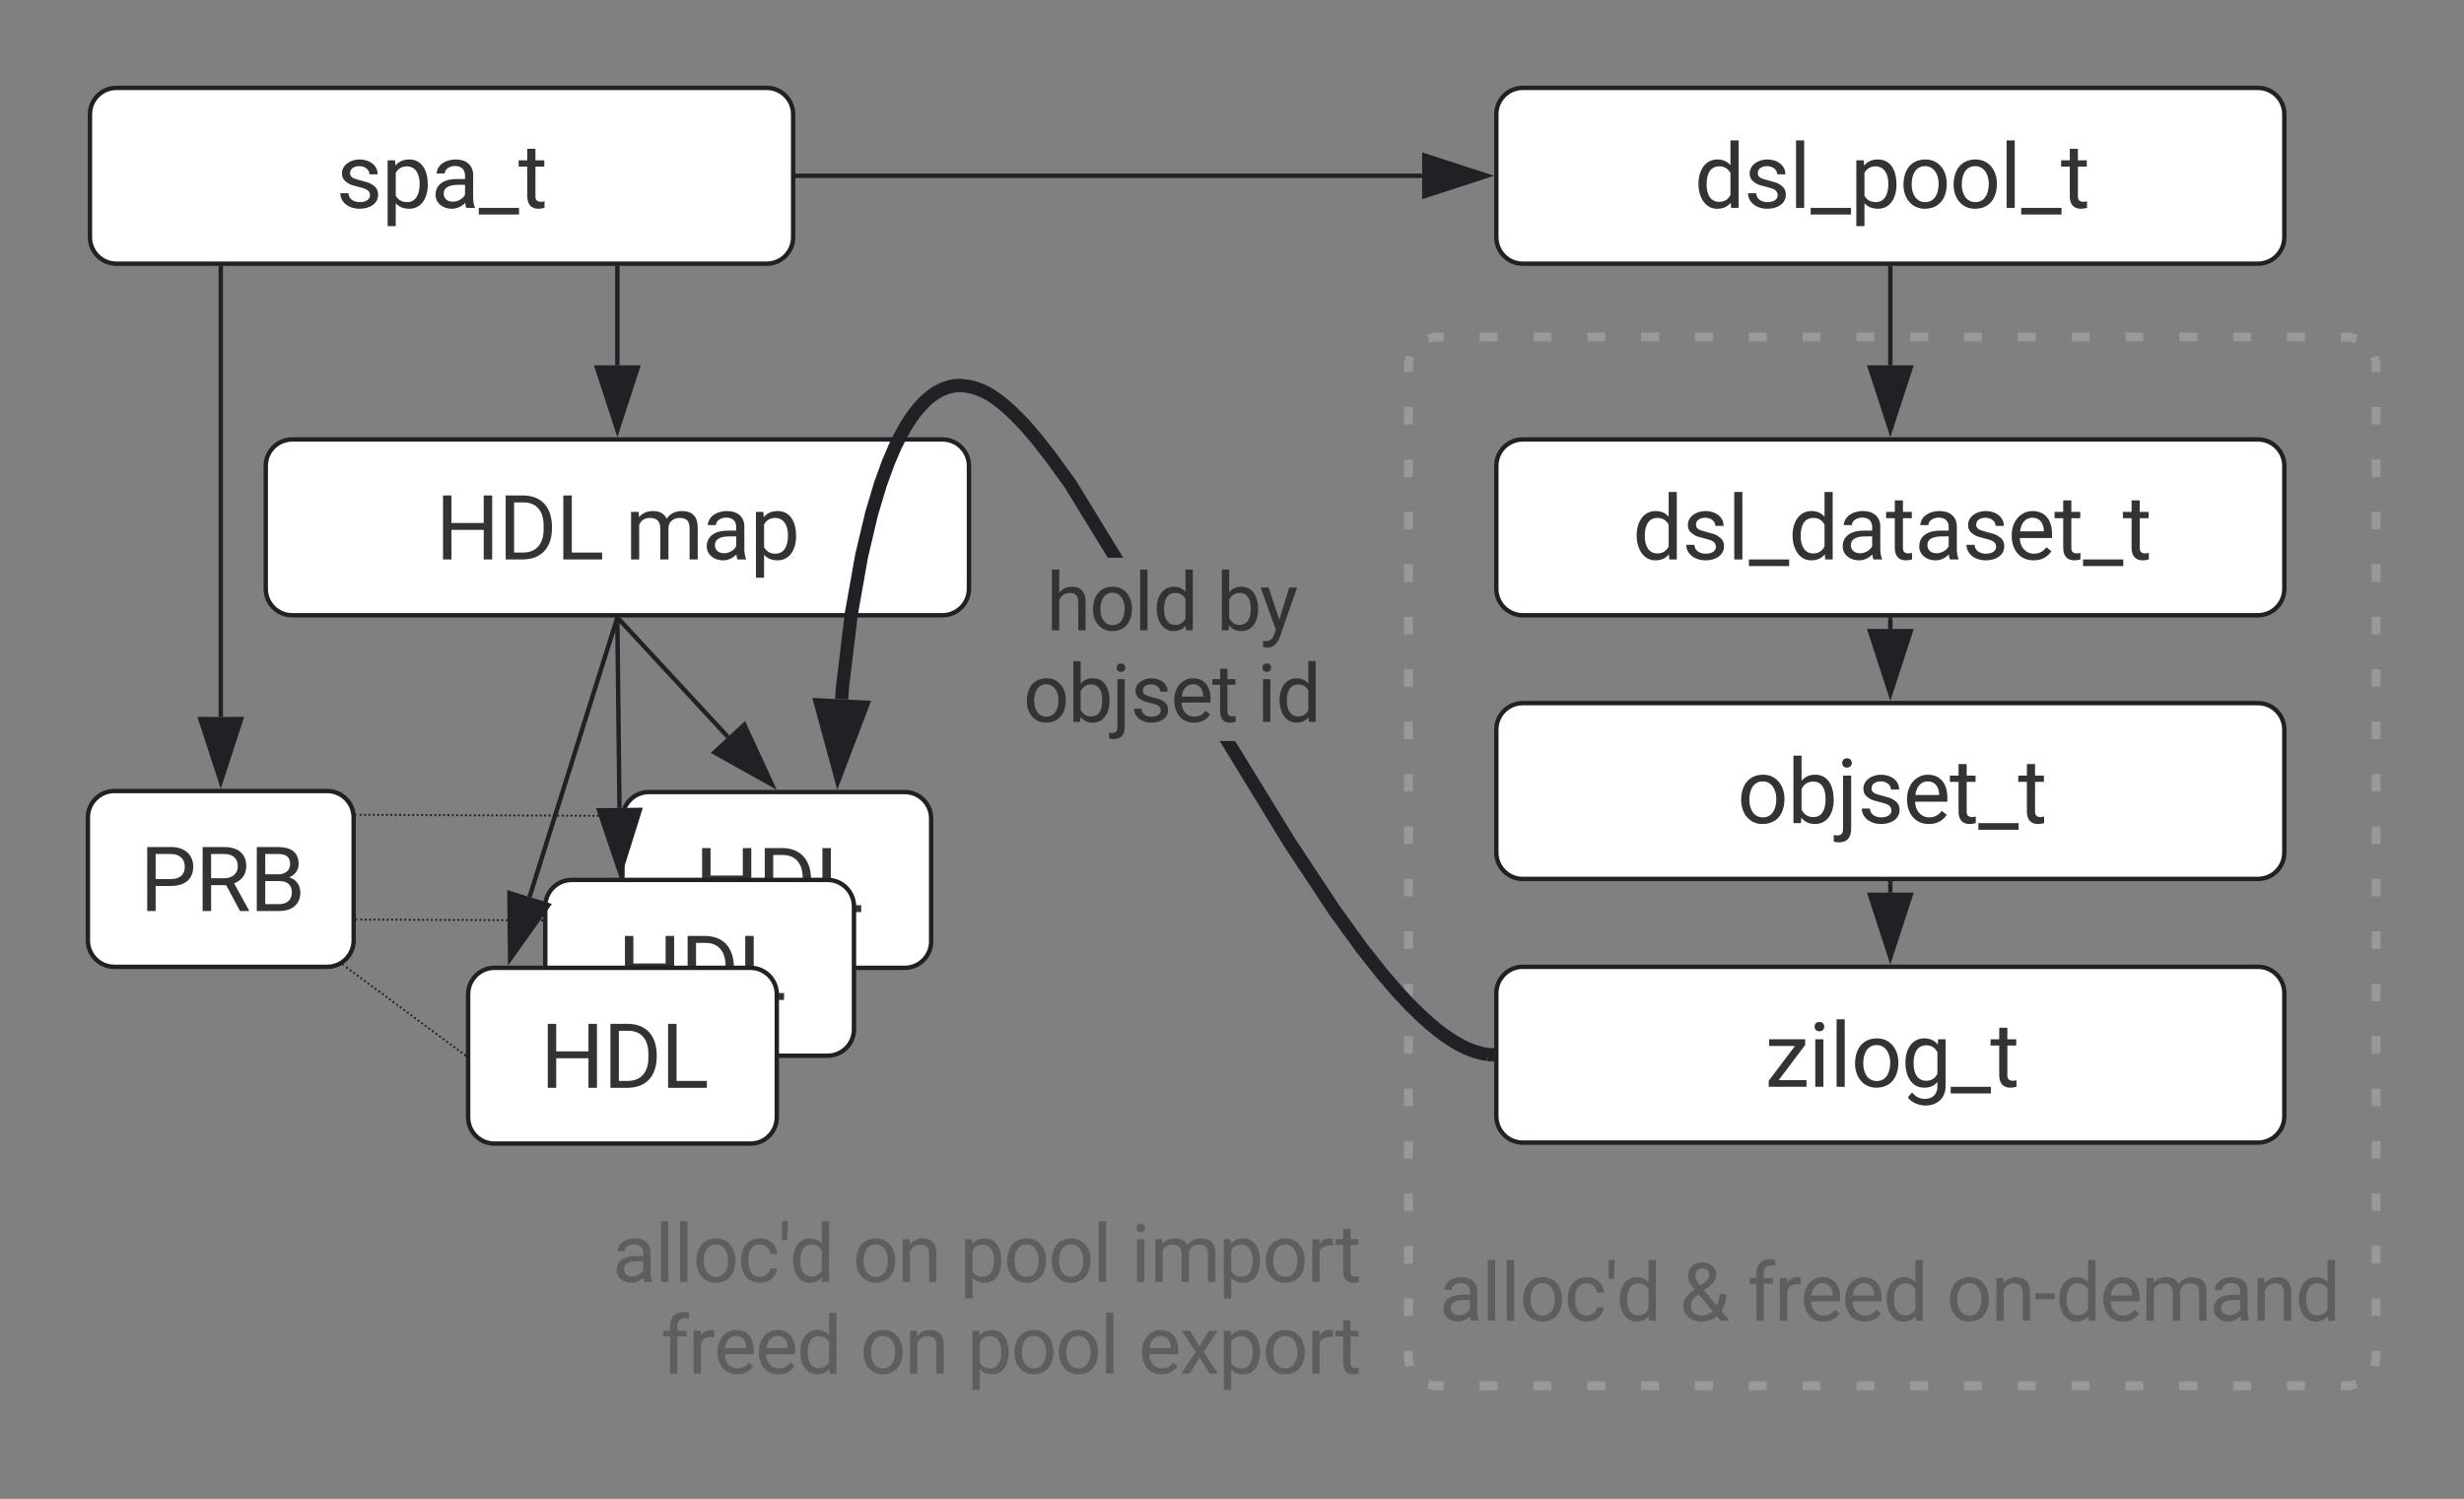 <svg xmlns="http://www.w3.org/2000/svg" xmlns:xlink="http://www.w3.org/1999/xlink" xmlns:lucid="lucid" width="560.65" height="341.07"><rect width="100%" height="100%" fill="#808080" stroke="none"/><g transform="translate(-379.531 -180)" lucid:page-tab-id="UgkFtBwGayzR"><path d="M700 262.67c0-3.3 2.7-6 6-6h208.18c3.32 0 6 2.7 6 6v226.7c0 3.3-2.68 6-6 6H706c-3.3 0-6-2.7-6-6z" fill-opacity="0"/><path d="M704.5 257.08l1.5-.4h2.04m8.17 0h4.1m8.15 0h4.08m8.17 0h4.08m8.16 0h4.1m8.15 0h4.07m8.17 0h4.08m8.16 0h4.08m8.17 0H806m8.17 0h4.1m8.15 0h4.08m8.17 0h4.08m8.16 0h4.1m8.16 0h4.08m8.16 0h4.1m8.15 0h4.08m8.17 0h4.08m8.16 0h2.04l1.5.4m4.1 4.1l.4 1.5v1.98m0 7.96v3.97m0 7.95v3.97m0 7.96v3.97m0 7.96v4m0 7.94v3.98m0 7.95v3.98m0 7.95v3.98m0 7.95v3.98m0 7.96v3.98m0 7.95v3.97m0 7.95v3.98m0 7.95v3.98m0 7.95v3.98m0 7.96v3.97m0 7.95v3.97m0 7.96v3.97m0 7.96v3.98m0 7.96v3.98m0 7.95v2l-.4 1.5m-4.1 4.08l-1.5.4h-2.04m-8.16 0h-4.08m-8.17 0h-4.08m-8.16 0h-4.1m-8.16 0h-4.08m-8.17 0h-4.1m-8.15 0h-4.08m-8.17 0h-4.08m-8.16 0h-4.1m-8.15 0h-4.07m-8.17 0h-4.08m-8.16 0h-4.08m-8.17 0h-4.08m-8.17 0h-4.1m-8.15 0h-4.08m-8.17 0h-4.08m-8.16 0h-4.1m-8.16 0H706l-1.5-.4m-4.1-4.1l-.4-1.5v-1.98m0-7.95v-3.98m0-7.96v-3.97m0-7.95v-3.97m0-7.96v-3.97m0-7.96v-3.98m0-7.96v-3.98m0-7.95v-3.98m0-7.95v-3.98m0-7.95V380m0-7.96v-3.98m0-7.95v-3.97m0-7.95v-3.98m0-7.95v-3.98m0-7.95v-3.98m0-7.95v-4m0-7.95v-3.97m0-7.96v-3.97m0-7.96v-3.98m0-7.96v-2l.4-1.5" stroke="#999" stroke-width="2" fill="none"/><path d="M400 206c0-3.3 2.7-6 6-6h148c3.3 0 6 2.7 6 6v28c0 3.3-2.7 6-6 6H406c-3.3 0-6-2.7-6-6z" stroke="#202124" fill="#fff"/><use xlink:href="#a" transform="matrix(1,0,0,1,405,205) translate(51.016 22.305)"/><path d="M440 286c0-3.3 2.7-6 6-6h148c3.3 0 6 2.7 6 6v28c0 3.3-2.7 6-6 6H446c-3.3 0-6-2.7-6-6z" stroke="#202124" fill="#fff"/><use xlink:href="#b" transform="matrix(1,0,0,1,445,285) translate(33.643 22.305)"/><use xlink:href="#c" transform="matrix(1,0,0,1,445,285) translate(76.729 22.305)"/><path d="M399.53 366c0-3.3 2.7-6 6-6H454c3.3 0 6 2.7 6 6v28c0 3.3-2.7 6-6 6h-48.47c-3.3 0-6-2.7-6-6z" stroke="#202124" fill="#fff"/><use xlink:href="#d" transform="matrix(1,0,0,1,404.531,365) translate(6.809 22.305)"/><path d="M720 206c0-3.3 2.7-6 6-6h167.3c3.32 0 6 2.7 6 6v28c0 3.3-2.68 6-6 6H726c-3.3 0-6-2.7-6-6z" stroke="#202124" fill="#fff"/><use xlink:href="#e" transform="matrix(1,0,0,1,725,205) translate(40.044 22.305)"/><path d="M720 286c0-3.3 2.7-6 6-6h167.3c3.32 0 6 2.7 6 6v28c0 3.3-2.68 6-6 6H726c-3.3 0-6-2.7-6-6z" stroke="#202124" fill="#fff"/><use xlink:href="#f" transform="matrix(1,0,0,1,725,285) translate(25.981 22.305)"/><path d="M720 346c0-3.3 2.7-6 6-6h167.3c3.32 0 6 2.7 6 6v28c0 3.3-2.68 6-6 6H726c-3.3 0-6-2.7-6-6z" stroke="#202124" fill="#fff"/><use xlink:href="#g" transform="matrix(1,0,0,1,725,345) translate(49.8 22.305)"/><path d="M720 406c0-3.3 2.7-6 6-6h167.3c3.32 0 6 2.7 6 6v28c0 3.3-2.68 6-6 6H726c-3.3 0-6-2.7-6-6z" stroke="#202124" fill="#fff"/><use xlink:href="#h" transform="matrix(1,0,0,1,725,405) translate(56.099 22.305)"/><path d="M521.16 366.23c0-3.3 2.7-6 6-6h58.24c3.3 0 6 2.7 6 6v28c0 3.32-2.7 6-6 6h-58.24c-3.3 0-6-2.68-6-6z" stroke="#202124" fill="#fff"/><use xlink:href="#i" transform="matrix(1,0,0,1,526.163,365.233) translate(11.433 22.305)"/><path d="M503.6 386.23c0-3.3 2.7-6 6-6h58.24c3.3 0 6 2.7 6 6v28c0 3.32-2.7 6-6 6H509.6c-3.3 0-6-2.68-6-6z" stroke="#202124" fill="#fff"/><use xlink:href="#i" transform="matrix(1,0,0,1,508.604,385.233) translate(11.433 22.305)"/><path d="M486.05 406.23c0-3.3 2.68-6 6-6h58.23c3.3 0 6 2.7 6 6v28c0 3.32-2.7 6-6 6h-58.23c-3.32 0-6-2.68-6-6z" stroke="#202124" fill="#fff"/><use xlink:href="#i" transform="matrix(1,0,0,1,491.045,405.233) translate(11.433 22.305)"/><path d="M702 459.04H919.7v27.6H702z" stroke="#000" stroke-opacity="0" fill="#fff" fill-opacity="0"/><use xlink:href="#j" transform="matrix(1,0,0,1,706.986,464.044) translate(0 16.493)"/><use xlink:href="#k" transform="matrix(1,0,0,1,706.986,464.044) translate(54.661 16.493)"/><use xlink:href="#l" transform="matrix(1,0,0,1,706.986,464.044) translate(70.113 16.493)"/><use xlink:href="#m" transform="matrix(1,0,0,1,706.986,464.044) translate(115.399 16.493)"/><path d="M561 220h142.12" stroke="#202124" fill="none"/><path d="M561 220.5h-.5v-1h.5z" fill="#202124"/><path d="M717.88 220l-14.26 4.64v-9.28z" stroke="#202124" fill="#202124"/><path d="M520 241v22.12" stroke="#202124" fill="none"/><path d="M520.5 241h-1v-.5h1z" fill="#202124"/><path d="M520 277.88l-4.64-14.26h9.28z" stroke="#202124" fill="#202124"/><path d="M429.77 241v102.12" stroke="#202124" fill="none"/><path d="M430.27 241h-1v-.5h1z" fill="#202124"/><path d="M429.77 357.88l-4.64-14.26h9.27z" stroke="#202124" fill="#202124"/><path d="M520.34 320.87l24.82 26.83" stroke="#202124" fill="none"/><path d="M520.72 320.54l-.74.68-.66-.72h1.36z" fill="#202124"/><path d="M555.18 358.54l-13.1-7.32 6.82-6.3z" stroke="#202124" fill="#202124"/><path d="M520 321l.48 42.85" stroke="#202124" fill="none"/><path d="M520.5 321l-1 .02v-.52h1z" fill="#202124"/><path d="M520.64 378.6l-4.8-14.2 9.28-.1z" stroke="#202124" fill="#202124"/><path d="M519.85 320.98l-19.83 63.12" stroke="#202124" fill="none"/><path d="M520.32 321.14l-.95-.3.1-.34h1.05z" fill="#202124"/><path d="M495.6 398.2l-.16-15 8.85 2.77z" stroke="#202124" fill="#202124"/><path d="M520.8 365.66c0 .14-.1.25-.25.25-.14 0-.25-.1-.25-.24 0-.14.1-.25.25-.25.14 0 .25.12.25.26zm-1 0c0 .13-.1.24-.25.24-.14 0-.25-.1-.25-.25 0-.13.1-.25.25-.25.14 0 .25.12.25.25zm-1 0c0 .13-.1.24-.25.24-.14 0-.25-.1-.25-.25 0-.14.1-.25.25-.25.14 0 .25.1.25.25zm-1-.02c0 .14-.1.25-.25.25-.14 0-.25-.12-.25-.26 0-.13.1-.25.25-.25.14 0 .25.1.25.24zm-1 0c0 .14-.1.25-.25.25-.13 0-.25-.12-.25-.26s.12-.25.25-.25c.14 0 .25.1.25.24zm-1 0c0 .13-.1.25-.25.25-.13 0-.25-.13-.25-.26 0-.14.12-.25.25-.25.14 0 .25.1.25.24zm-1 0c0 .13-.1.24-.24.24-.14 0-.25-.1-.25-.25 0-.14.12-.25.26-.25.13 0 .25.1.25.25zm-1 0c0 .13-.1.24-.24.24-.14 0-.25-.1-.25-.25 0-.14.12-.25.26-.25.13 0 .25.1.25.25zm-1-.02c0 .14-.1.25-.24.25-.14 0-.25-.1-.25-.25 0-.13.12-.25.26-.25s.25.12.25.25zm-1 0c0 .14-.1.25-.24.25-.14 0-.25-.1-.25-.25 0-.14.12-.25.26-.25s.25.1.25.25zm-1 0c0 .13-.1.25-.24.25-.14 0-.25-.12-.25-.25 0-.14.12-.25.26-.25s.25.1.25.25zm-1 0c0 .13-.1.24-.24.24-.14 0-.25-.1-.25-.25 0-.13.12-.24.26-.24s.25.1.25.25zm-1 0c0 .13-.1.24-.24.24-.14 0-.25-.1-.25-.25 0-.13.12-.24.26-.24s.25.1.25.25zm-1-.02c0 .14-.1.25-.24.25-.14 0-.25-.1-.25-.25 0-.14.12-.25.26-.25s.25.1.25.25zm-1 0c0 .14-.1.25-.24.25-.13 0-.25-.1-.25-.25 0-.14.13-.25.26-.25.14 0 .25.1.25.25zm-1 0c0 .13-.1.24-.24.24-.13 0-.25-.1-.25-.25 0-.14.13-.26.26-.26.14 0 .25.12.25.25zm-.98 0c0 .13-.12.24-.25.24-.14 0-.25-.1-.25-.25s.1-.26.25-.26c.13 0 .25.1.25.25zm-1 0c0 .12-.12.24-.25.24-.14 0-.25-.12-.25-.25 0-.15.1-.26.25-.26.13 0 .25.1.25.25zm-1-.02c0 .14-.1.25-.25.25-.14 0-.25-.1-.25-.25 0-.14.1-.25.25-.25.14 0 .25.1.25.25zm-1 0c0 .14-.1.25-.25.25-.14 0-.25-.1-.25-.25 0-.14.1-.25.25-.25.14 0 .25.1.25.25zm-1 0c0 .13-.1.24-.25.24-.14 0-.25-.1-.25-.25 0-.13.1-.25.25-.25.14 0 .25.12.25.25zm-1 0c0 .13-.1.24-.25.24-.14 0-.25-.1-.25-.25 0-.14.1-.25.25-.25.14 0 .25.1.25.25zm-1 0c0 .12-.1.24-.25.24-.14 0-.25-.12-.25-.25 0-.14.1-.25.25-.25.14 0 .25.1.25.25zm-1-.02c0 .14-.1.25-.25.25-.14 0-.25-.1-.25-.24 0-.14.1-.25.25-.25.14 0 .25.12.25.26zm-1 0c0 .13-.1.25-.25.25-.14 0-.25-.1-.25-.24 0-.14.1-.25.25-.25.14 0 .25.12.25.26zm-1 0c0 .13-.1.24-.25.24-.13 0-.25-.1-.25-.25 0-.14.12-.25.25-.25.14 0 .25.1.25.25zm-1 0c0 .13-.1.24-.25.24-.13 0-.25-.1-.25-.25 0-.14.12-.25.25-.25.14 0 .25.1.25.25zm-1-.02c0 .14-.1.25-.24.25-.14 0-.25-.12-.25-.26 0-.13.1-.25.25-.25.13 0 .25.1.25.24zm-1 0c0 .14-.1.25-.24.25-.14 0-.25-.12-.25-.26s.1-.25.25-.25c.13 0 .25.1.25.24zm-1 0c0 .13-.1.25-.24.25-.14 0-.25-.13-.25-.26 0-.14.1-.25.25-.25.14 0 .25.1.25.24zm-1 0c0 .13-.1.24-.24.24-.14 0-.25-.1-.25-.25 0-.14.1-.25.25-.25.14 0 .25.1.25.25zm-1 0c0 .13-.1.24-.24.24-.14 0-.25-.1-.25-.25 0-.14.1-.25.25-.25.14 0 .25.1.25.25zm-1-.02c0 .14-.1.25-.24.25-.14 0-.25-.1-.25-.25 0-.13.1-.25.25-.25.14 0 .25.12.25.25zm-1 0c0 .14-.1.25-.24.25-.14 0-.25-.1-.25-.25 0-.14.1-.25.25-.25.14 0 .25.1.25.25zm-1 0c0 .13-.1.24-.24.24-.14 0-.25-.1-.25-.25 0-.12.1-.24.25-.24.14 0 .25.12.25.25zm-1 0c0 .13-.1.24-.24.24-.13 0-.25-.1-.25-.25 0-.13.12-.24.25-.24.14 0 .25.1.25.25zm-1 0c0 .12-.1.24-.24.24-.13 0-.25-.12-.25-.25s.12-.24.25-.24c.14 0 .25.1.25.25zm-.98-.02c0 .14-.12.25-.25.25-.15 0-.26-.1-.26-.25 0-.14.1-.25.25-.25.12 0 .24.1.24.25zm-1 0c0 .14-.12.25-.25.25-.15 0-.26-.1-.26-.25 0-.14.1-.25.25-.25.12 0 .24.1.24.25zm-1 0c0 .13-.1.24-.25.24s-.26-.1-.26-.25c0-.14.1-.26.25-.26.13 0 .24.12.24.25zm-1 0c0 .13-.1.24-.25.24s-.26-.1-.26-.25.1-.26.25-.26c.13 0 .24.1.24.25zm-1 0c0 .12-.1.24-.25.24s-.26-.12-.26-.25c0-.15.1-.26.25-.26.13 0 .24.1.24.25zm-1-.02c0 .14-.1.25-.25.25s-.26-.1-.26-.25c0-.14.1-.25.25-.25.13 0 .24.1.24.25zm-1 0c0 .14-.1.25-.25.25s-.26-.1-.26-.25c0-.14.1-.25.25-.25.13 0 .24.1.24.25zm-1 0c0 .13-.1.24-.25.24s-.26-.1-.26-.25c0-.14.1-.25.25-.25.13 0 .24.1.24.25zm-1 0c0 .13-.1.24-.25.24s-.26-.1-.26-.25c0-.14.1-.25.25-.25.13 0 .24.1.24.25zm-1-.02c0 .14-.1.25-.25.25-.14 0-.26-.1-.26-.24 0-.13.12-.25.25-.25s.24.13.24.26zm-1 0c0 .14-.1.25-.25.25-.14 0-.26-.1-.26-.24 0-.14.12-.25.25-.25s.24.12.24.26zm-1 0c0 .13-.1.25-.24.25-.14 0-.25-.1-.25-.24 0-.14.1-.25.25-.25.13 0 .25.12.25.26zm-1 0c0 .13-.1.24-.24.24-.14 0-.25-.1-.25-.25 0-.14.1-.25.25-.25.13 0 .25.1.25.25zm-1 0c0 .13-.1.24-.24.24-.14 0-.25-.1-.25-.25 0-.14.1-.25.25-.25.14 0 .25.1.25.25zm-1-.02c0 .14-.1.25-.24.25-.14 0-.25-.12-.25-.26 0-.13.1-.25.25-.25.14 0 .25.1.25.24zm-1 0c0 .14-.1.25-.24.25-.14 0-.25-.12-.25-.26s.1-.25.25-.25c.14 0 .25.1.25.24zm-1 0c0 .13-.1.25-.24.25-.14 0-.25-.13-.25-.26 0-.14.1-.25.25-.25.14 0 .25.1.25.24zm-1 0c0 .13-.1.24-.24.24-.14 0-.25-.1-.25-.25 0-.14.1-.25.25-.25.14 0 .25.1.25.25zm-1 0c0 .12-.1.24-.24.24-.14 0-.25-.12-.25-.25 0-.14.1-.25.25-.25.14 0 .25.1.25.25zm-1-.02c0 .14-.1.25-.24.25-.13 0-.25-.1-.25-.25 0-.14.12-.25.25-.25.14 0 .25.1.25.25zm-1 0c0 .14-.1.25-.24.25-.13 0-.25-.1-.25-.25 0-.14.12-.25.25-.25.14 0 .25.1.25.25zm-.98 0c0 .13-.12.24-.25.24s-.24-.1-.24-.25c0-.12.1-.24.25-.24.14 0 .26.12.26.25zm-1 0c0 .13-.12.24-.25.24s-.24-.1-.24-.25c0-.13.1-.24.25-.24.14 0 .26.1.26.25z" fill="#202124"/><path d="M520.87 365.4l-.14.5h-.2v-.5zM460.6 365.16v.5h-.18l-.13-.5zM503.1 389.42c0 .14-.1.25-.25.25-.13 0-.25-.1-.25-.25 0-.14.12-.25.25-.25.14 0 .25.1.25.25zm-1 0c0 .13-.1.25-.25.25-.14 0-.25-.12-.25-.25 0-.14.1-.25.25-.25.14 0 .25.1.25.25zm-1 0c0 .13-.1.24-.25.24-.14 0-.25-.1-.25-.25 0-.13.1-.24.25-.24.14 0 .25.1.25.25zm-1 0c0 .13-.12.24-.25.24-.14 0-.25-.1-.25-.25 0-.13.1-.24.25-.24.13 0 .25.1.25.25zm-1-.02c0 .14-.12.25-.26.25-.13 0-.25-.1-.25-.25 0-.14.1-.25.24-.25.14 0 .25.1.25.25zm-1 0c0 .14-.12.25-.26.25s-.25-.1-.25-.25c0-.14.1-.25.24-.25.14 0 .25.1.25.25zm-1 0c0 .13-.12.24-.26.24s-.25-.1-.25-.25c0-.14.1-.26.24-.26.14 0 .25.12.25.25zm-1 0c0 .13-.13.24-.26.24-.14 0-.25-.1-.25-.25s.1-.26.24-.26c.13 0 .25.1.25.25zm-1.02 0c0 .12-.1.24-.25.24-.13 0-.25-.12-.25-.25 0-.15.12-.26.25-.26.14 0 .25.1.25.25zm-1-.02c0 .14-.1.25-.25.25-.14 0-.25-.1-.25-.25 0-.14.1-.25.25-.25.14 0 .25.1.25.25zm-1 0c0 .14-.1.25-.25.25-.14 0-.25-.1-.25-.25 0-.14.1-.25.25-.25.14 0 .25.1.25.25zm-1 0c0 .13-.12.24-.25.24-.14 0-.25-.1-.25-.25 0-.13.1-.25.25-.25.13 0 .25.12.25.25zm-1 0c0 .13-.12.24-.26.24-.13 0-.25-.1-.25-.25 0-.14.12-.25.25-.25.14 0 .25.1.25.25zm-1 0c0 .12-.12.24-.26.24s-.25-.12-.25-.25c0-.14.1-.25.25-.25.14 0 .25.1.25.25zm-1-.02c0 .14-.12.25-.26.25s-.25-.1-.25-.24c0-.14.1-.25.25-.25.14 0 .25.12.25.26zm-1 0c0 .14-.13.25-.26.25-.14 0-.25-.1-.25-.24 0-.14.1-.25.25-.25.13 0 .25.12.25.26zm-1.02 0c0 .13-.1.24-.25.24-.12 0-.24-.1-.24-.25 0-.14.12-.25.25-.25.15 0 .26.1.26.25zm-1 0c0 .13-.1.24-.25.24-.13 0-.24-.1-.24-.25 0-.14.1-.25.25-.25s.26.1.26.25zm-1-.02c0 .14-.1.25-.25.25-.13 0-.24-.12-.24-.26 0-.13.1-.25.25-.25s.26.1.26.24zm-1 0c0 .14-.12.25-.25.25s-.24-.12-.24-.26.1-.25.25-.25c.14 0 .26.1.26.24zm-1 0c0 .13-.12.25-.26.25-.13 0-.25-.13-.25-.26 0-.14.12-.25.25-.25.14 0 .25.1.25.24zm-1 0c0 .13-.12.24-.26.24s-.25-.1-.25-.25c0-.14.1-.25.25-.25.14 0 .25.1.25.25zm-1 0c0 .13-.12.24-.26.24s-.25-.1-.25-.25c0-.14.1-.25.25-.25.14 0 .25.1.25.25zm-1-.02c0 .14-.12.25-.26.25s-.25-.1-.25-.25c0-.13.1-.25.25-.25.14 0 .25.12.25.25zm-1.02 0c0 .14-.1.25-.25.25-.14 0-.26-.1-.26-.25 0-.14.12-.25.25-.25s.24.1.24.25zm-1 0c0 .13-.1.25-.25.25s-.26-.12-.26-.25c0-.14.1-.25.25-.25.13 0 .24.1.24.25zm-1 0c0 .13-.1.24-.25.24s-.26-.1-.26-.25c0-.13.1-.24.25-.24.13 0 .24.1.24.25zm-1 0c0 .13-.1.24-.25.24s-.26-.1-.26-.25c0-.13.1-.24.25-.24.13 0 .24.1.24.25zm-1-.02c0 .14-.12.25-.26.25-.13 0-.25-.1-.25-.25 0-.14.12-.25.25-.25.14 0 .25.1.25.25zm-1 0c0 .14-.12.25-.26.25s-.25-.1-.25-.25c0-.14.1-.25.25-.25.14 0 .25.1.25.25zm-1 0c0 .13-.12.24-.26.24s-.25-.1-.25-.25c0-.14.1-.26.25-.26.14 0 .25.12.25.25zm-1 0c0 .13-.12.24-.26.24s-.25-.1-.25-.25.1-.26.25-.26c.14 0 .25.1.25.25zm-1.02 0c0 .12-.1.24-.25.24-.13 0-.25-.12-.25-.25 0-.15.12-.26.25-.26.14 0 .25.1.25.25zm-1-.02c0 .14-.1.25-.25.25-.14 0-.25-.1-.25-.25 0-.14.1-.25.25-.25.14 0 .25.1.25.25zm-1 0c0 .14-.1.25-.25.25-.14 0-.25-.1-.25-.25 0-.14.1-.25.25-.25.14 0 .25.1.25.25zm-1 0c0 .13-.1.24-.25.24-.14 0-.25-.1-.25-.25 0-.13.1-.25.25-.25.14 0 .25.12.25.25zm-1 0c0 .13-.12.24-.26.24-.13 0-.25-.1-.25-.25 0-.14.13-.25.26-.25.14 0 .25.1.25.25zm-1 0c0 .12-.12.24-.26.24s-.25-.12-.25-.25c0-.14.12-.25.26-.25s.25.1.25.25zm-1-.02c0 .14-.12.25-.26.25s-.25-.1-.25-.24c0-.14.12-.25.26-.25s.25.12.25.26zm-1 0c0 .13-.12.25-.26.25s-.25-.1-.25-.24c0-.14.12-.25.26-.25s.25.12.25.26zm-1.02 0c0 .13-.1.24-.25.24-.13 0-.25-.1-.25-.25 0-.14.12-.25.25-.25.14 0 .25.1.25.25zm-1 0c0 .13-.1.24-.25.24-.14 0-.25-.1-.25-.25 0-.14.1-.25.25-.25.14 0 .25.1.25.25z" fill="#202124"/><path d="M503.1 389.17v.5h-.25v-.5zM460.76 389v.5h-.26v-.5zM485.6 420.08c0 .14-.12.25-.26.25-.13 0-.25-.1-.25-.25 0-.13.1-.25.24-.25.14 0 .25.12.25.25zm-.82-.6c0 .14-.1.25-.25.25-.14 0-.25-.1-.25-.25 0-.14.1-.25.25-.25.14 0 .25.1.25.25zm-.8-.6c0 .14-.13.25-.26.25-.14 0-.25-.1-.25-.25 0-.14.1-.25.25-.25.13 0 .25.1.25.25zm-.83-.6c0 .14-.1.25-.25.25-.14 0-.25-.1-.25-.25 0-.14.1-.25.25-.25.14 0 .25.1.25.25zm-.8-.6c0 .13-.13.25-.26.25-.15 0-.26-.12-.26-.25 0-.14.1-.25.25-.25.12 0 .24.1.24.25zm-.83-.6c0 .13-.1.24-.25.24-.14 0-.25-.1-.25-.25 0-.13.1-.25.25-.25.14 0 .25.12.25.25zm-.8-.6c0 .13-.12.24-.26.24s-.25-.1-.25-.25c0-.14.12-.25.26-.25s.25.1.25.25zm-.83-.6c0 .13-.12.24-.26.24s-.25-.1-.25-.25c0-.14.1-.25.24-.25.14 0 .25.1.25.25zm-.82-.6c0 .13-.1.24-.25.24-.14 0-.25-.1-.25-.25 0-.14.1-.25.25-.25.14 0 .25.1.25.25zm-.82-.6c0 .12-.1.24-.25.24-.12 0-.24-.12-.24-.25 0-.14.12-.25.25-.25.15 0 .26.1.26.25zm-.8-.62c0 .14-.12.25-.26.25s-.25-.1-.25-.24c0-.13.1-.25.25-.25.14 0 .25.13.25.26zm-.83-.6c0 .14-.1.25-.25.25-.13 0-.25-.1-.25-.24 0-.14.12-.25.25-.25.14 0 .25.12.25.26zm-.8-.6c0 .14-.12.25-.26.25s-.25-.1-.25-.24c0-.14.1-.25.25-.25.14 0 .25.12.25.26zm-.82-.6c0 .14-.1.25-.24.25-.14 0-.25-.1-.25-.24 0-.14.12-.25.26-.25.13 0 .25.12.25.26zm-.8-.6c0 .13-.12.25-.26.25s-.25-.1-.25-.24c0-.14.1-.25.24-.25.14 0 .25.12.25.26zm-.82-.6c0 .13-.12.24-.25.24-.14 0-.25-.1-.25-.25 0-.13.1-.25.25-.25.13 0 .25.12.25.25zm-.82-.6c0 .13-.1.24-.25.24-.13 0-.24-.1-.24-.25 0-.14.1-.25.25-.25s.26.1.26.25zm-.8-.6c0 .13-.12.24-.26.24s-.25-.1-.25-.25c0-.14.1-.25.25-.25.14 0 .25.1.25.25zm-.83-.6c0 .13-.1.24-.25.24-.13 0-.25-.1-.25-.25 0-.14.12-.25.25-.25.14 0 .25.1.25.25zm-.8-.6c0 .12-.12.24-.26.24s-.25-.12-.25-.25c0-.14.1-.25.25-.25.14 0 .25.1.25.25zm-.83-.62c0 .14-.1.25-.25.25-.13 0-.25-.12-.25-.26 0-.13.12-.25.25-.25.14 0 .25.1.25.24zm-.8-.6c0 .14-.12.25-.26.25s-.25-.12-.25-.26.1-.25.24-.25c.14 0 .25.1.25.24zm-.82-.6c0 .14-.12.25-.25.25-.14 0-.25-.12-.25-.26s.1-.25.25-.25c.13 0 .25.1.25.24zm-.82-.6c0 .14-.1.25-.25.25-.13 0-.24-.12-.24-.26s.1-.25.25-.25.26.1.26.24zm-.8-.6c0 .13-.13.25-.26.25-.14 0-.25-.13-.25-.26 0-.14.1-.25.25-.25.13 0 .25.1.25.24zm-.83-.6c0 .13-.1.24-.25.24-.14 0-.25-.1-.25-.25 0-.14.1-.25.25-.25.14 0 .25.1.25.25zm-.8-.6c0 .13-.12.24-.26.24s-.25-.1-.25-.25c0-.14.1-.25.25-.25.14 0 .25.1.25.25zm-.83-.6c0 .13-.1.24-.25.24-.14 0-.25-.1-.25-.25 0-.14.1-.25.25-.25.14 0 .25.1.25.25zm-.8-.6c0 .12-.12.24-.26.24s-.25-.12-.25-.25c0-.14.1-.25.24-.25.14 0 .25.1.25.25zm-.83-.62c0 .14-.1.25-.25.25-.13 0-.25-.1-.25-.25 0-.13.12-.25.25-.25.14 0 .25.12.25.25zm-.8-.6c0 .14-.12.25-.26.25-.13 0-.24-.1-.24-.25 0-.14.1-.25.25-.25s.26.1.26.25zm-.83-.6c0 .14-.1.25-.25.25-.14 0-.26-.1-.26-.25 0-.14.12-.25.25-.25s.24.1.24.25zm-.8-.6c0 .14-.12.25-.26.25s-.25-.1-.25-.25c0-.14.1-.25.25-.25.14 0 .25.1.25.25zm-.82-.6c0 .13-.12.25-.25.25-.14 0-.25-.12-.25-.25 0-.14.1-.25.25-.25.13 0 .25.1.25.25z" fill="#202124"/><path d="M485.55 419.92v.62l-.36-.26.3-.4zM457.8 399.42l-.3.4-.24-.18h.03l.33-.35z" fill="#202124"/><path d="M809.65 241v22.12" stroke="#202124" fill="none"/><path d="M810.15 241h-1v-.5h1z" fill="#202124"/><path d="M809.65 277.88l-4.63-14.26h9.27z" stroke="#202124" fill="#202124"/><path d="M809.65 321v2.12" stroke="#202124" fill="none"/><path d="M810.15 321h-1v-.5h1z" fill="#202124"/><path d="M809.65 337.88l-4.63-14.26h9.27z" stroke="#202124" fill="#202124"/><path d="M809.65 381v2.12" stroke="#202124" fill="none"/><path d="M810.15 381h-1v-.5h1z" fill="#202124"/><path d="M809.65 397.88l-4.63-14.26h9.27z" stroke="#202124" fill="#202124"/><path d="M674.34 371.04l10 15.1 6.3 8.74 4.58 5.77 3.5 4.07 2.8 3 2.3 2.25 1.93 1.74 1.65 1.37 1.43 1.1 1.26.86 1.1.7 1 .58.9.48.8.4.75.3.68.25.64.2.6.18.55.14.52.1.58.08-.43 2.97-.65-.1-.65-.13-.68-.16-.72-.2-.75-.23-.8-.3-.87-.36-.93-.43-1-.53-1.1-.64-1.23-.77-1.35-.94-1.53-1.18-1.75-1.44-2.03-1.83-2.4-2.34-2.88-3.07-3.6-4.17-4.64-5.87-6.4-8.85-10.05-15.2-14.7-24.05h3.5zm-75.6-104.75l.67.05.7.1.73.15.76.2.78.25.84.33.9.4.96.5 1.05.64 1.15.8 1.27.97.78.64 1.27 1.15 1.53 1.5 1.9 2 2.4 2.8 3.23 4.1 4.68 6.46 10.76 17.58h-3.52l-9.74-15.92-4.57-6.32-3.15-4-2.33-2.7-1.8-1.9-1.46-1.43-1.18-1.07-.7-.57-1.14-.9-1-.68-.9-.54-.83-.42-.75-.34-.68-.26-.63-.2-.6-.16-.55-.1-.54-.1-.5-.03-.5-.03h-.48l-.47.05-.46.07-.46.1-.47.1-.47.16-.5.2-.5.22-.5.27-.56.33-.58.4-.62.46-.65.57-.7.7-.78.83-.84 1.02-.93 1.27-1.04 1.6-1.16 2.06-1.33 2.67-1.5 3.54-1.75 4.8-2 6.67-2.22 9.4-2.34 13.18-2.03 16.84-.15 2.44-3-.2.17-2.52 2.05-17 2.37-13.35 2.27-9.58 2.04-6.84 1.8-4.97 1.58-3.7 1.4-2.83 1.25-2.2 1.13-1.75 1.03-1.4.96-1.17.87-.96.83-.8.8-.68.74-.58.7-.5.7-.4.68-.36.66-.3.65-.25.64-.2.63-.17.64-.13.63-.1.65-.04.65-.03z" fill="#202124"/><path d="M719.5 418.5v3l-1.57-.03.06-3zM575.6 340.87l-5.33 14-3.92-14.46z" fill="#202124"/><path d="M577.74 339.47l-7.7 20.26-5.68-20.92zm-7.23 10.57l2.97-7.78-5.13-.25z" fill="#202124"/><g><use xlink:href="#n" transform="matrix(1,0,0,1,612.35,306.935) translate(5.27 16.493)"/><use xlink:href="#o" transform="matrix(1,0,0,1,612.35,306.935) translate(43.942 16.493)"/><use xlink:href="#p" transform="matrix(1,0,0,1,612.35,306.935) translate(0.005 37.326)"/><use xlink:href="#q" transform="matrix(1,0,0,1,612.35,306.935) translate(53.156 37.326)"/></g><path d="M480.12 450.23H693.9v50.84H480.12z" stroke="#000" stroke-opacity="0" fill="#fff" fill-opacity="0"/><g><use xlink:href="#j" transform="matrix(1,0,0,1,485.118,455.227) translate(33.757 16.493)"/><use xlink:href="#r" transform="matrix(1,0,0,1,485.118,455.227) translate(88.418 16.493)"/><use xlink:href="#s" transform="matrix(1,0,0,1,485.118,455.227) translate(112.767 16.493)"/><use xlink:href="#t" transform="matrix(1,0,0,1,485.118,455.227) translate(151.734 16.493)"/><use xlink:href="#u" transform="matrix(1,0,0,1,485.118,455.227) translate(44.799 37.326)"/><use xlink:href="#r" transform="matrix(1,0,0,1,485.118,455.227) translate(90.085 37.326)"/><use xlink:href="#s" transform="matrix(1,0,0,1,485.118,455.227) translate(114.434 37.326)"/><use xlink:href="#v" transform="matrix(1,0,0,1,485.118,455.227) translate(153.401 37.326)"/></g><defs><path fill="#333" d="M538-131c121 0 232-49 232-156 0-50-20-88-56-117-73-60-334-92-420-143-92-55-162-110-162-238 0-190 192-317 400-317 223 0 414 129 413 338H759c0-108-110-186-227-186-119 0-215 53-215 159 0 45 18 78 53 101 76 52 331 90 416 139 98 57 169 115 169 251C955-92 760 20 538 20c-176 0-314-68-386-174-38-55-57-115-57-179h185c6 129 116 202 258 202" id="w"/><path fill="#333" d="M632-1102c291 0 422 251 422 573 0 297-141 548-419 549-131 0-235-42-310-125v521H140v-1498h169l9 120c75-93 180-140 314-140zm-53 971c207 0 290-180 290-419 0-218-92-395-292-395-112 0-196 50-252 149v517c55 99 140 148 254 148" id="x"/><path fill="#333" d="M561-1102c238-4 403 126 403 351v498c0 99 13 178 38 237V0H808c-11-21-19-59-26-114C696-25 593 20 474 20c-199 0-368-130-365-320 4-251 214-359 490-356h180v-85c-1-135-86-212-229-212-115 0-232 67-233 171H131c20-205 206-316 430-320zM294-326c0 117 90 185 207 185 122 0 239-75 278-162v-222H634c-227 0-340 66-340 199" id="y"/><path fill="#333" d="M920 151H4V0h916v151" id="z"/><path fill="#333" d="M456 20C285 20 205-92 206-268v-671H9v-143h197v-262h185v262h202v143H391v671c-9 125 92 149 207 118V0c-49 13-96 20-142 20" id="A"/><g id="a"><use transform="matrix(0.01,0,0,0.01,0,0)" xlink:href="#w"/><use transform="matrix(0.01,0,0,0.01,10.312,0)" xlink:href="#x"/><use transform="matrix(0.01,0,0,0.01,21.533,0)" xlink:href="#y"/><use transform="matrix(0.01,0,0,0.01,32.412,0)" xlink:href="#z"/><use transform="matrix(0.01,0,0,0.01,41.436,0)" xlink:href="#A"/></g><path fill="#333" d="M1288 0h-193v-673H361V0H169v-1456h192v626h734v-626h193V0" id="B"/><path fill="#333" d="M1222-777c17 480-206 763-650 777H169v-1456h411c408 9 627 269 642 679zm-190 4c3-312-149-522-447-525H361v1141h202c308 0 473-209 469-531v-85" id="C"/><path fill="#333" d="M362-157h690V0H169v-1456h193v1299" id="D"/><g id="b"><use transform="matrix(0.01,0,0,0.01,0,0)" xlink:href="#B"/><use transform="matrix(0.01,0,0,0.01,14.258,0)" xlink:href="#C"/><use transform="matrix(0.01,0,0,0.01,27.373,0)" xlink:href="#D"/></g><path fill="#333" d="M1240-945c-141 0-250 95-250 227V0H804v-709c0-157-77-236-231-236-121 0-204 52-249 155V0H139v-1082h175l5 120c79-93 186-140 321-140 151 0 254 58 309 174 69-98 181-174 345-174 237 0 362 126 362 377V0h-185v-714c-2-159-67-231-231-231" id="E"/><g id="c"><use transform="matrix(0.01,0,0,0.01,0,0)" xlink:href="#E"/><use transform="matrix(0.01,0,0,0.01,17.529,0)" xlink:href="#y"/><use transform="matrix(0.01,0,0,0.01,28.408,0)" xlink:href="#x"/></g><path fill="#333" d="M1216-1011c-1 297-202 441-512 441H361V0H169v-1456h537c297-6 510 164 510 445zm-192 2c1-178-126-288-307-289H361v571h345c196 1 318-92 318-282" id="F"/><path fill="#333" d="M1161-1018c0 201-122 330-278 388l342 618V0h-206L703-589H361V0H168v-1456h482c310-2 511 139 511 438zm-193 0c0-187-120-280-313-280H361v552h295c179 3 313-101 312-272" id="G"/><path fill="#333" d="M1160-420C1159-145 963 0 674 0H169v-1456h476c294-1 476 112 476 388 0 153-99 253-216 302 146 38 255 167 255 346zM678-157c171 2 289-95 289-261 0-175-95-263-286-263H361v524h317zm250-912c-2-172-104-229-283-229H361v463h290c157 3 278-84 277-234" id="H"/><g id="d"><use transform="matrix(0.01,0,0,0.01,0,0)" xlink:href="#F"/><use transform="matrix(0.01,0,0,0.01,12.617,0)" xlink:href="#G"/><use transform="matrix(0.01,0,0,0.01,24.932,0)" xlink:href="#H"/></g><path fill="#333" d="M520 20C244 20 95-247 95-550c0-298 151-550 427-552 127 0 227 43 301 130v-564h185V0H838l-9-116C755-25 652 20 520 20zm48-965c-210 0-288 177-288 416 0 218 87 392 286 392 117 0 203-53 257-158v-497c-55-102-140-153-255-153" id="I"/><path fill="#333" d="M341 0H156v-1536h185V0" id="J"/><path fill="#333" d="M584 20C278 26 81-227 91-551c10-320 175-545 491-551 308-5 503 247 494 573-9 322-175 543-492 549zm-2-970c-208 0-305 185-305 421 0 216 106 398 307 398 211 0 307-186 307-420 0-214-109-399-309-399" id="K"/><g id="e"><use transform="matrix(0.01,0,0,0.01,0,0)" xlink:href="#I"/><use transform="matrix(0.01,0,0,0.01,11.279,0)" xlink:href="#w"/><use transform="matrix(0.01,0,0,0.01,21.592,0)" xlink:href="#J"/><use transform="matrix(0.01,0,0,0.01,26.445,0)" xlink:href="#z"/><use transform="matrix(0.01,0,0,0.01,35.469,0)" xlink:href="#x"/><use transform="matrix(0.01,0,0,0.01,46.689,0)" xlink:href="#K"/><use transform="matrix(0.01,0,0,0.01,58.096,0)" xlink:href="#K"/><use transform="matrix(0.01,0,0,0.01,69.502,0)" xlink:href="#J"/><use transform="matrix(0.01,0,0,0.01,74.355,0)" xlink:href="#z"/><use transform="matrix(0.01,0,0,0.01,83.379,0)" xlink:href="#A"/></g><path fill="#333" d="M599-131c141 0 220-65 285-146l113 88C906-50 770 20 589 20 281 21 93-214 93-545c0-223 93-397 233-485 74-48 154-72 240-72 300 2 449 218 445 537v77H278c0 197 129 357 321 357zm227-509c-3-180-88-310-260-310-170 0-264 140-282 310h542" id="L"/><g id="f"><use transform="matrix(0.01,0,0,0.01,0,0)" xlink:href="#I"/><use transform="matrix(0.01,0,0,0.01,11.279,0)" xlink:href="#w"/><use transform="matrix(0.01,0,0,0.01,21.592,0)" xlink:href="#J"/><use transform="matrix(0.01,0,0,0.01,26.445,0)" xlink:href="#z"/><use transform="matrix(0.01,0,0,0.01,35.469,0)" xlink:href="#I"/><use transform="matrix(0.01,0,0,0.01,46.748,0)" xlink:href="#y"/><use transform="matrix(0.01,0,0,0.01,57.627,0)" xlink:href="#A"/><use transform="matrix(0.01,0,0,0.01,64.16,0)" xlink:href="#y"/><use transform="matrix(0.01,0,0,0.01,75.039,0)" xlink:href="#w"/><use transform="matrix(0.01,0,0,0.01,85.352,0)" xlink:href="#L"/><use transform="matrix(0.01,0,0,0.01,95.947,0)" xlink:href="#A"/><use transform="matrix(0.01,0,0,0.01,102.48,0)" xlink:href="#z"/><use transform="matrix(0.01,0,0,0.01,111.504,0)" xlink:href="#A"/></g><path fill="#333" d="M634-1102c292 0 422 254 422 573 0 298-143 547-420 549-137 0-242-48-317-145L310 0H140v-1536h185v573c75-93 178-139 309-139zm-44 965c207 0 281-175 281-413 0-224-79-395-283-395-122 0-210 57-263 170v468c57 113 145 170 265 170" id="M"/><path fill="#333" d="M19 279c92 0 127-48 127-150v-1211h185V125c0 208-94 312-283 312-41 0-78-6-113-18V271c21 5 49 8 84 8zm216-1543c-68 0-107-42-108-105 0-61 42-107 108-107 68 0 110 44 110 107s-42 105-110 105" id="N"/><g id="g"><use transform="matrix(0.01,0,0,0.01,0,0)" xlink:href="#K"/><use transform="matrix(0.01,0,0,0.01,11.406,0)" xlink:href="#M"/><use transform="matrix(0.01,0,0,0.01,22.627,0)" xlink:href="#N"/><use transform="matrix(0.01,0,0,0.01,27.402,0)" xlink:href="#w"/><use transform="matrix(0.01,0,0,0.01,37.715,0)" xlink:href="#L"/><use transform="matrix(0.01,0,0,0.01,48.311,0)" xlink:href="#A"/><use transform="matrix(0.01,0,0,0.01,54.844,0)" xlink:href="#z"/><use transform="matrix(0.01,0,0,0.01,63.867,0)" xlink:href="#A"/></g><path fill="#333" d="M314-151h633V0H88v-136l597-793H97v-153h820v131" id="O"/><path fill="#333" d="M341 0H156v-1082h185V0zm-91-1264c-68 0-108-42-109-105 0-62 41-107 109-107s110 44 110 107-42 105-110 105" id="P"/><path fill="#333" d="M521 20C240 20 96-239 96-550c0-303 147-552 427-552 132 0 235 47 309 140l9-120h169V-26c4 277-183 454-459 452-165-1-334-81-400-187l96-111c79 98 176 147 291 147 180 1 288-109 286-290v-93C750-23 649 20 521 20zm48-965c-209 0-287 178-287 416 0 217 86 392 285 392 117 0 202-53 257-159v-494c-57-103-142-155-255-155" id="Q"/><g id="h"><use transform="matrix(0.01,0,0,0.01,0,0)" xlink:href="#O"/><use transform="matrix(0.01,0,0,0.01,9.912,0)" xlink:href="#P"/><use transform="matrix(0.01,0,0,0.01,14.766,0)" xlink:href="#J"/><use transform="matrix(0.01,0,0,0.01,19.619,0)" xlink:href="#K"/><use transform="matrix(0.01,0,0,0.01,31.025,0)" xlink:href="#Q"/><use transform="matrix(0.01,0,0,0.01,42.246,0)" xlink:href="#z"/><use transform="matrix(0.01,0,0,0.01,51.27,0)" xlink:href="#A"/></g><g id="i"><use transform="matrix(0.01,0,0,0.01,0,0)" xlink:href="#B"/><use transform="matrix(0.01,0,0,0.01,14.258,0)" xlink:href="#C"/><use transform="matrix(0.01,0,0,0.01,27.373,0)" xlink:href="#D"/></g><path fill="#5e5e5e" d="M561-1102c238-4 403 126 403 351v498c0 99 13 178 38 237V0H808c-11-21-19-59-26-114C696-25 593 20 474 20c-199 0-368-130-365-320 4-251 214-359 490-356h180v-85c-1-135-86-212-229-212-115 0-232 67-233 171H131c20-205 206-316 430-320zM294-326c0 117 90 185 207 185 122 0 239-75 278-162v-222H634c-227 0-340 66-340 199" id="R"/><path fill="#5e5e5e" d="M341 0H156v-1536h185V0" id="S"/><path fill="#5e5e5e" d="M584 20C278 26 81-227 91-551c10-320 175-545 491-551 308-5 503 247 494 573-9 322-175 543-492 549zm-2-970c-208 0-305 185-305 421 0 216 106 398 307 398 211 0 307-186 307-420 0-214-109-399-309-399" id="T"/><path fill="#5e5e5e" d="M277-555c0 244 77 420 297 424 127 2 249-93 255-210h175C980-127 805 20 574 20 258 20 81-222 92-562c11-319 164-533 481-540 237-5 426 165 431 392H829c-7-133-115-242-256-240-209 4-296 166-296 395" id="U"/><path fill="#5e5e5e" d="M253-1536c2 169-14 319-21 479H103l1-479h149" id="V"/><path fill="#5e5e5e" d="M520 20C244 20 95-247 95-550c0-298 151-550 427-552 127 0 227 43 301 130v-564h185V0H838l-9-116C755-25 652 20 520 20zm48-965c-210 0-288 177-288 416 0 218 87 392 286 392 117 0 203-53 257-158v-497c-55-102-140-153-255-153" id="W"/><g id="j"><use transform="matrix(0.009,0,0,0.009,0,0)" xlink:href="#R"/><use transform="matrix(0.009,0,0,0.009,9.67,0)" xlink:href="#S"/><use transform="matrix(0.009,0,0,0.009,13.984,0)" xlink:href="#S"/><use transform="matrix(0.009,0,0,0.009,18.299,0)" xlink:href="#T"/><use transform="matrix(0.009,0,0,0.009,28.437,0)" xlink:href="#U"/><use transform="matrix(0.009,0,0,0.009,37.648,0)" xlink:href="#V"/><use transform="matrix(0.009,0,0,0.009,40.234,0)" xlink:href="#W"/></g><path fill="#5e5e5e" d="M572 20C306 25 99-136 101-391c0-70 20-134 59-193s113-127 223-205c-65-79-108-142-130-190s-33-96-33-143c-3-220 144-354 364-354 187 0 349 127 346 308-3 212-172 290-307 398l324 387c45-87 68-183 68-289h167c0 170-41 311-123 423L1267 0h-222l-97-115C862-36 726 17 572 20zM286-391c0 162 118 260 286 260 98 0 188-37 269-112L486-668c-110 72-200 183-200 277zm297-933c-109 0-180 87-178 196 0 64 39 144 118 240 93-79 236-119 236-280 0-91-82-156-176-156" id="X"/><use transform="matrix(0.009,0,0,0.009,0,0)" xlink:href="#X" id="k"/><path fill="#5e5e5e" d="M704-1390c-164-38-297 28-288 194v114h231v143H416V0H231v-939H60v-143h171v-111c-12-274 208-416 483-347" id="Y"/><path fill="#5e5e5e" d="M663-916c-163-27-288 18-338 148V0H140v-1082h180l3 125c61-97 147-145 258-145 36 0 63 5 82 14v172" id="Z"/><path fill="#5e5e5e" d="M599-131c141 0 220-65 285-146l113 88C906-50 770 20 589 20 281 21 93-214 93-545c0-223 93-397 233-485 74-48 154-72 240-72 300 2 449 218 445 537v77H278c0 197 129 357 321 357zm227-509c-3-180-88-310-260-310-170 0-264 140-282 310h542" id="aa"/><g id="l"><use transform="matrix(0.009,0,0,0.009,0,0)" xlink:href="#Y"/><use transform="matrix(0.009,0,0,0.009,6.172,0)" xlink:href="#Z"/><use transform="matrix(0.009,0,0,0.009,12.023,0)" xlink:href="#aa"/><use transform="matrix(0.009,0,0,0.009,21.441,0)" xlink:href="#aa"/><use transform="matrix(0.009,0,0,0.009,30.859,0)" xlink:href="#W"/></g><path fill="#5e5e5e" d="M589-945c-131 0-219 81-264 174V0H140v-1082h175l6 136c83-104 191-156 324-156 229 0 346 129 346 387V0H806v-716c-2-153-65-229-217-229" id="ab"/><path fill="#5e5e5e" d="M525-543H37v-151h488v151" id="ac"/><path fill="#5e5e5e" d="M1240-945c-141 0-250 95-250 227V0H804v-709c0-157-77-236-231-236-121 0-204 52-249 155V0H139v-1082h175l5 120c79-93 186-140 321-140 151 0 254 58 309 174 69-98 181-174 345-174 237 0 362 126 362 377V0h-185v-714c-2-159-67-231-231-231" id="ad"/><g id="m"><use transform="matrix(0.009,0,0,0.009,0,0)" xlink:href="#T"/><use transform="matrix(0.009,0,0,0.009,10.139,0)" xlink:href="#ab"/><use transform="matrix(0.009,0,0,0.009,19.948,0)" xlink:href="#ac"/><use transform="matrix(0.009,0,0,0.009,24.852,0)" xlink:href="#W"/><use transform="matrix(0.009,0,0,0.009,34.878,0)" xlink:href="#aa"/><use transform="matrix(0.009,0,0,0.009,44.297,0)" xlink:href="#ad"/><use transform="matrix(0.009,0,0,0.009,59.878,0)" xlink:href="#R"/><use transform="matrix(0.009,0,0,0.009,69.549,0)" xlink:href="#ab"/><use transform="matrix(0.009,0,0,0.009,79.358,0)" xlink:href="#W"/></g><path fill="#333" d="M589-945c-131 0-219 81-264 174V0H140v-1536h185v585c82-101 189-151 320-151 229 0 346 129 346 387V0H806v-716c-2-153-65-229-217-229" id="ae"/><g id="n"><use transform="matrix(0.009,0,0,0.009,0,0)" xlink:href="#ae"/><use transform="matrix(0.009,0,0,0.009,9.792,0)" xlink:href="#K"/><use transform="matrix(0.009,0,0,0.009,19.931,0)" xlink:href="#J"/><use transform="matrix(0.009,0,0,0.009,24.245,0)" xlink:href="#I"/></g><path fill="#333" d="M494-271l252-811h198L509 167C425 381 299 474 84 421V271c167 16 242-37 283-173l41-110L22-1082h202" id="af"/><g id="o"><use transform="matrix(0.009,0,0,0.009,0,0)" xlink:href="#M"/><use transform="matrix(0.009,0,0,0.009,9.878,0)" xlink:href="#af"/></g><g id="p"><use transform="matrix(0.009,0,0,0.009,0,0)" xlink:href="#K"/><use transform="matrix(0.009,0,0,0.009,10.139,0)" xlink:href="#M"/><use transform="matrix(0.009,0,0,0.009,20.113,0)" xlink:href="#N"/><use transform="matrix(0.009,0,0,0.009,24.358,0)" xlink:href="#w"/><use transform="matrix(0.009,0,0,0.009,33.524,0)" xlink:href="#L"/><use transform="matrix(0.009,0,0,0.009,42.943,0)" xlink:href="#A"/></g><g id="q"><use transform="matrix(0.009,0,0,0.009,0,0)" xlink:href="#P"/><use transform="matrix(0.009,0,0,0.009,4.314,0)" xlink:href="#I"/></g><g id="r"><use transform="matrix(0.009,0,0,0.009,0,0)" xlink:href="#T"/><use transform="matrix(0.009,0,0,0.009,10.139,0)" xlink:href="#ab"/></g><path fill="#5e5e5e" d="M632-1102c291 0 422 251 422 573 0 297-141 548-419 549-131 0-235-42-310-125v521H140v-1498h169l9 120c75-93 180-140 314-140zm-53 971c207 0 290-180 290-419 0-218-92-395-292-395-112 0-196 50-252 149v517c55 99 140 148 254 148" id="ag"/><g id="s"><use transform="matrix(0.009,0,0,0.009,0,0)" xlink:href="#ag"/><use transform="matrix(0.009,0,0,0.009,9.974,0)" xlink:href="#T"/><use transform="matrix(0.009,0,0,0.009,20.113,0)" xlink:href="#T"/><use transform="matrix(0.009,0,0,0.009,30.252,0)" xlink:href="#S"/></g><path fill="#5e5e5e" d="M341 0H156v-1082h185V0zm-91-1264c-68 0-108-42-109-105 0-62 41-107 109-107s110 44 110 107-42 105-110 105" id="ah"/><path fill="#5e5e5e" d="M456 20C285 20 205-92 206-268v-671H9v-143h197v-262h185v262h202v143H391v671c-9 125 92 149 207 118V0c-49 13-96 20-142 20" id="ai"/><g id="t"><use transform="matrix(0.009,0,0,0.009,0,0)" xlink:href="#ah"/><use transform="matrix(0.009,0,0,0.009,4.314,0)" xlink:href="#ad"/><use transform="matrix(0.009,0,0,0.009,19.896,0)" xlink:href="#ag"/><use transform="matrix(0.009,0,0,0.009,29.87,0)" xlink:href="#T"/><use transform="matrix(0.009,0,0,0.009,40.009,0)" xlink:href="#Z"/><use transform="matrix(0.009,0,0,0.009,46.458,0)" xlink:href="#ai"/></g><g id="u"><use transform="matrix(0.009,0,0,0.009,0,0)" xlink:href="#Y"/><use transform="matrix(0.009,0,0,0.009,6.172,0)" xlink:href="#Z"/><use transform="matrix(0.009,0,0,0.009,12.023,0)" xlink:href="#aa"/><use transform="matrix(0.009,0,0,0.009,21.441,0)" xlink:href="#aa"/><use transform="matrix(0.009,0,0,0.009,30.859,0)" xlink:href="#W"/></g><path fill="#5e5e5e" d="M503-687l240-395h216L605-547 970 0H756L506-405 256 0H41l365-547-354-535h214" id="aj"/><g id="v"><use transform="matrix(0.009,0,0,0.009,0,0)" xlink:href="#aa"/><use transform="matrix(0.009,0,0,0.009,9.418,0)" xlink:href="#aj"/><use transform="matrix(0.009,0,0,0.009,18.229,0)" xlink:href="#ag"/><use transform="matrix(0.009,0,0,0.009,28.203,0)" xlink:href="#T"/><use transform="matrix(0.009,0,0,0.009,38.342,0)" xlink:href="#Z"/><use transform="matrix(0.009,0,0,0.009,44.792,0)" xlink:href="#ai"/></g></defs></g></svg>